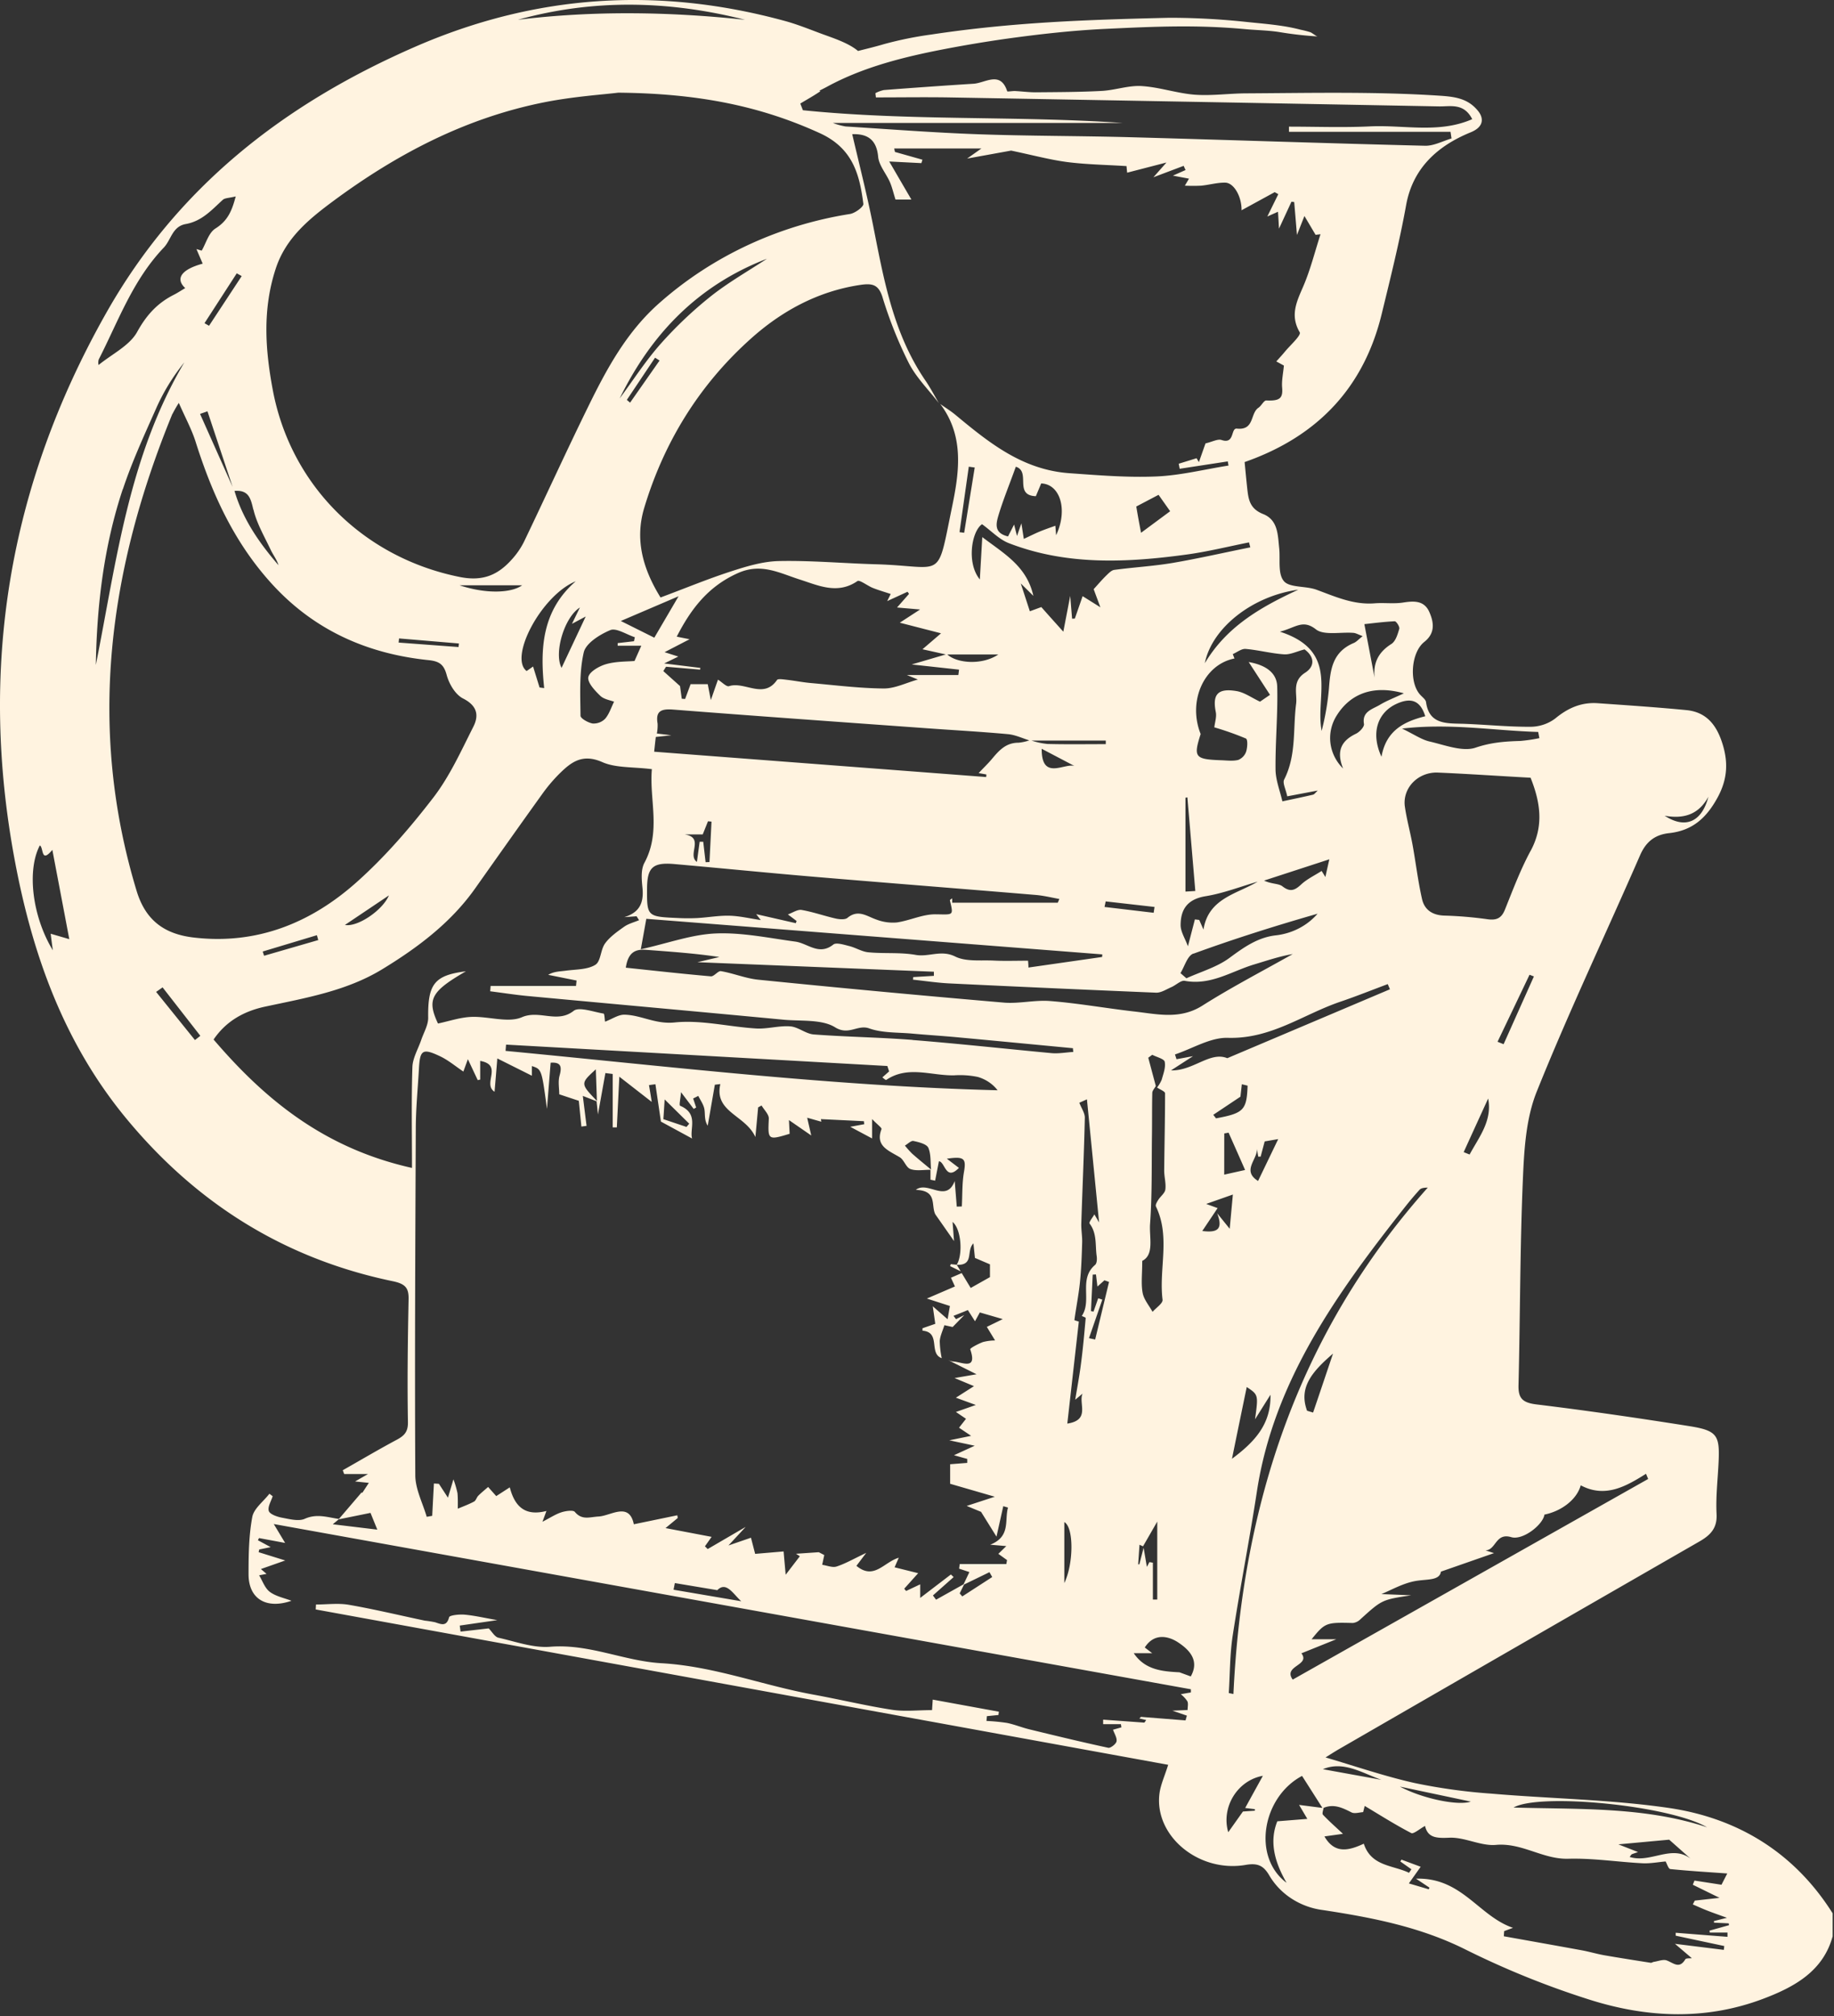 <svg xmlns="http://www.w3.org/2000/svg" width="664" height="730" fill="none" viewBox="0 0 664 730">
  <rect x="0" y="0" width="664" height="730" fill="#333333" stroke="none"/>
  <path fill="#FFF3E0" d="M603.994 654.515c-21.107-3.056-42.661-3.309-63.986-5.146a205.801 205.801 0 0 1-27.876-3.853c-11.011-2.475-21.713-6.177-32.217-9.252 1.105-.684 3.116-2.006 5.217-3.215a87740.411 87740.411 0 0 1 130.171-74.988c4.092-2.353 6.442-4.922 6.183-9.89-.329-6.299.448-12.654.737-18.981.438-9.57-.578-11.248-10.384-12.842-18.438-2.924-36.926-5.624-55.474-7.883-5.197-.628-6.7-2.259-6.59-6.983.617-24.747.527-49.521 1.573-74.248.458-10.761 1.065-22.141 5.027-32.02 11.579-28.843 24.979-57.029 37.414-85.572 2.091-4.79 5.247-7.442 10.543-8.014 8.592-.938 13.56-5.69 17.463-12.795 3.902-7.105 3.982-13.611 1.354-20.969-2.171-5.999-5.835-10.123-12.604-10.779-10.663-1.032-21.365-1.744-32.058-2.494-5.973-.422-10.862 1.762-15.411 5.531-2.498 1.887-5.589 2.942-8.791 2.999-7.965.056-15.93-.75-23.894-1.059-6.242-.244-12.943.553-14.088-7.855-.139-1.012-1.443-1.875-2.24-2.812-3.982-4.575-3.136-15.223 1.573-18.972 3.983-3.131 3.565-6.937 1.872-10.808-1.822-4.171-5.386-4.124-9.508-3.468-3.395.534-6.969 0-10.413.29-7.616.563-14.167-2.437-20.967-4.94-3.863-1.415-9.727-.674-11.778-3.093-2.29-2.709-1.274-7.883-1.712-11.989-.508-4.686-.379-10.17-5.834-12.316-4.67-1.875-5.257-5.062-5.685-8.821-.358-3.271-.667-6.562-.996-9.992 26.961-9.421 43.258-27.493 49.61-53.542 3.196-13.123 6.471-26.246 8.861-39.482 2.389-13.235 11.17-21.371 23.356-26.349 5.336-2.174 4.45-5.624 2.648-7.798-3.524-4.331-7.965-5.081-13.699-5.456-23.217-1.537-46.653-.993-69.919-.862-6.272 0-12.594.937-18.817.497-6.481-.488-12.823-2.738-19.304-3.131-4.749-.3-9.597 1.49-14.436 1.753-7.964.43-15.929.43-23.943.506-2.479 0-4.978-.338-7.437-.46-.996-.046-2.808.3-2.878.075-2.439-7.498-7.904-2.99-12.185-2.718-10.812.675-21.634 1.453-32.436 2.278-1.086.231-2.13.613-3.096 1.134l.179 1.537c8.721 0 17.442-.13 26.164 0 59.21 1.05 118.416 2.134 177.62 3.253 4.261.084 9.07-1.35 12.116 4.621-12.076 5.296-24.76 2.015-36.966 2.615-9.766.469-19.582.094-29.379.094v1.875h58.49l.358 2.409c-3.195.937-6.421 2.718-9.597 2.634-35.522-.872-71.034-2.11-106.526-3.084-18.478-.506-36.976-.422-55.444-1.088-15.929-.571-31.858-1.809-47.788-2.812a24.333 24.333 0 0 1-4.619-1.265h105.043c-38.588-2.653-77.396-.684-115.905-4.612l-.936-2.418c2.43-1.472 4.978-2.878 7.278-4.462-.129-.056-.239-.14-.358-.206.995-.497 2.07-1.04 3.066-1.584 12.943-6.993 27.548-10.64 42.133-13.451a467.698 467.698 0 0 1 22.42-3.75c11.947-1.659 23.894-3.009 35.94-3.58 17.921-.844 32.854-1.538 50.605.093 4.102.384 8.463.431 12.455 1.078 4.568.764 9.178 1.287 13.809 1.566-.538 0-1.991-1.266-2.688-1.528a33.83 33.83 0 0 0-3.455-.89 64.523 64.523 0 0 0-6.541-1.341c-4.38-.685-8.811-1.031-13.221-1.5a262.777 262.777 0 0 0-26.044-1.49h-2.141c-29.797.712-56.29 1.602-85.779 6.046a133.755 133.755 0 0 0-17.123 3.468c-3.127.937-6.302 1.687-9.458 2.493-3.704-3.121-9.807-4.921-14.118-6.561-4.091-1.538-8.173-3.16-12.395-4.312-45.846-12.514-90.318-9.627-133.875 9.373C102.065 37.958 63.954 68.263 38.517 113.2 2.866 176.2-7.727 242.312 5.454 312.051c6.342 33.604 17.691 65.615 40.38 93.024 24.89 30.07 56.5 50.486 96.313 58.762 4.529.938 5.863 2.363 5.784 6.468-.289 14.848-.498 29.714-.239 44.553.06 3.44-1.225 4.865-3.982 6.355-6.631 3.543-13.082 7.368-19.613 11.07l.508 1.378h8.621l-4.669 2.681 4.978.516-2.409 3.683-.15-.29-8.273 9.673c-4.092-.581-7.965-2.024-12.365-.056-2.22.994-5.555.103-8.293-.412-1.752-.328-4.33-1.238-4.72-2.409-.487-1.509.847-3.553 1.395-5.362l-1.185-.891c-2.16 2.813-5.645 5.353-6.203 8.437-1.254 6.777-1.344 13.788-1.344 20.706 0 8.989 6.472 12.748 15.541 9.608-2.558-.994-5.645-1.584-7.835-3.225-1.842-1.387-2.648-3.993-3.883-5.999l2.698-.515c-.706-.591-1.374-1.172-2.05-1.753l8.81-3.103-9.627-2.999c.07-.328.15-.656.22-.985l4.14-.843-4.629-2.494c.14-.262.27-.524.399-.787l9.458 1.762-4.112-6.842 332.044 59.822v1.143l-3.654.638c.924.73 1.723 1.59 2.37 2.549.418.863.089 2.053.089 3.178l-5.515.234 5.256 1.8-.488 1.725-16.108-1.275-.627.562 2.499.582-.657.937-14.934-1.078v1.631h6.431l.18 1.153-3.037.862c.488 1.425 1.504 2.925 1.275 4.218-.17.938-2.181 2.503-2.987 2.325-9.607-2.072-19.155-4.387-28.693-6.711-2.698-.666-5.286-1.744-7.964-2.288a69.79 69.79 0 0 0-7.447-.721c.06-.572.109-1.153.159-1.734l4.182-.422.149-1.191-23.944-4.377-.249 3.805c-5.266 0-9.955.582-14.505-.121-9.528-1.481-18.916-3.75-28.404-5.484-18.478-3.356-36.06-10.311-55.155-11.379-13.49-.788-26.074-7.096-40.191-5.953-6.113.497-12.534-1.874-18.727-3.271-1.354-.309-2.319-2.156-3.534-3.375l-10.185 1.163-.298-2.184 13.589-1.969c-4.609-.806-8.164-1.649-11.768-1.978-1.931-.178-5.495.179-5.674.938-.916 3.506-2.848 2.531-5.128 1.79a38.781 38.781 0 0 0-3.673-.572c-9.15-1.931-18.239-4.124-27.448-5.727-3.843-.675-7.965-.112-11.947-.112l-.09 1.79 308.628 56.241c-1.274 4.125-2.767 7.256-3.166 10.518-1.861 15.279 14.267 28.645 31.232 25.721 4.301-.741 6.431.225 8.502 3.749 1.975 3.393 4.769 6.301 8.156 8.491a27.231 27.231 0 0 0 11.347 4.117c17.921 2.727 35.303 6.121 51.671 14.322a311.358 311.358 0 0 0 44.482 18.007c20.748 6.636 42.043 7.724 63.01-.141 11.638-4.377 21.902-10.114 25.337-22.693v-8.324c-13.54-21.503-33.79-34.448-59.515-38.178Zm14.535-366.066c-2.35 8.989-8.194 11.848-15.84 6.88 7.905 1.415 12.724-1.191 15.84-6.88ZM120.483 551.846l2.14-1.781 11.519-2.343c.697 1.734 1.434 3.524 2.459 6.064l-16.118-1.94Zm497.658 109.727c-22.57-7.499-46.185-6.487-70.158-7.171 9.318-5.38 56.548-.825 70.158 7.199v-.028Zm-32.207 6.158 18.398-1.696 7.726 6.852c-6.88-5.221-14.506 1.8-22.052-.609.488-.61.577-.835.746-.938.478-.215.996-.365 2.3-.825l-7.118-2.784Zm-53.433-15.485c-4.589 1.594-17.512-1.078-25.665-5.427l25.665 5.427Zm-32.206-7.855-21.336-3.871c7.517-3.178 14.466 1.518 21.336 3.899v-.028Zm58.858-96.041c6.272-1.285 11.758-5.512 13.152-10.611 8.79 4.686 16.257.468 23.634-4.171l.777 1.874-128.688 72.636c-3.644-5.043 6.531-5.09 3.146-9.514l12.654-5.099h-8.96c4.848-6.009 5.316-6.14 14.933-5.878a4.605 4.605 0 0 0 2.738-1.349c7.805-7.068 7.785-7.077 18.378-8.68l-10.782-.441c3.445-1.406 7.497-3.749 11.868-4.64 4.37-.89 9.159-.047 9.686-3.487l19.215-6.702-3.086-1.003c3.863-.084 3.584-6.477 9.318-4.78 4.261 1.256 11.529-4.565 12.017-8.127v-.028Zm-76.52-58.332c-2.778 8.22-4.978 14.801-7.228 21.381l-2.18-.656c-3.096-8.371 1.722-14.079 9.408-20.697v-.028Zm47.29-72.898c2.947-6.474 5.9-12.942 8.861-19.404 1.563 8.024-3.286 13.901-6.711 20.266l-2.15-.862Zm14.456-39.079-2.191-.881c3.863-8.08 7.723-16.166 11.579-24.259l1.583.61-10.971 24.53Zm9.786-70.02c-3.693 6.833-6.421 14.144-9.318 21.334-1.185 2.943-2.888 3.899-6.173 3.459a140.841 140.841 0 0 0-15.64-1.331c-4.56-.103-7.328-2.222-8.184-5.981-1.464-6.468-2.24-13.066-3.425-19.6-.866-4.743-2.18-9.43-2.837-14.191-.169-1.537.012-3.09.53-4.556a10.783 10.783 0 0 1 2.471-3.948 11.591 11.591 0 0 1 3.977-2.643 12.204 12.204 0 0 1 4.779-.87c11.091.468 22.172 1.246 33.8 1.874 3.594 8.99 4.849 17.538.02 26.481v-.028Zm2.738-43.053c.139.759.279 1.509.428 2.268a56.926 56.926 0 0 1-6.969 1.022c-5.495.15-10.603.544-16.118 2.418-4.67 1.594-11.111-.937-16.616-2.212-2.987-.684-5.586-2.559-10.016-4.687 17.453-2.043 33.352.76 49.291 1.219v-.028Zm-40.888-5.662c-7.427 1.875-14.147 4.987-15.85 14.67-3.982-8.643-1.374-15.935 5.307-19.094 5.047-2.353 8.661-1.622 10.543 4.424Zm-72.767 151.046 1.563-.281c1.942 4.377 3.893 8.755 5.974 13.507l-7.557 1.687.02-14.913Zm-2.987-5.465-.995-1.284 9.836-6.562c.09-.824.299-2.662.508-4.499l2.081.506c-.309 8.858-1.384 9.964-11.43 11.839Zm11.141 97.279c4.201 2.812 4.201 2.812 2.987 11.679l5.585-8.895c.239 10.733-5.794 17.116-13.938 23.19a6612.905 6612.905 0 0 1 5.346-25.974h.02Zm4.082-74.614c-6.053-3.749-.09-7.864-.438-11.623.169.938.338 1.875.497 2.812h.877c.537-2.015 1.065-4.021 1.463-5.502l4.898-.844-7.297 15.157Zm-11.141-44.449c-6.272-2.55-12.255 4.612-20.379 4.424l7.964-5.155-5.973 1.106a115.1 115.1 0 0 0-.557-1.725c6.391-2.137 12.842-6.205 19.154-6.018 15.651.469 27.239-8.492 40.67-13.057 5.794-1.969 11.479-4.246 17.213-6.393.259.619.528 1.228.787 1.875l-58.879 24.943Zm-7.855-58.641c6.422-1.05 12.584-3.459 18.856-5.278-7.546 4.509-17.84 6-19.622 17.36-.667-1.518-1.105-2.502-1.534-3.487l-1.573-.197-2.528 9.73c-.996-2.812-2.649-5.24-2.639-7.677.01-5.483 2.26-9.345 9.04-10.451Zm-7.287-1.678v-33.97l.697-.14 2.867 33.894-3.564.216Zm17.124-85.974c1.553-.666 3.175-1.997 4.649-1.875 4.669.403 9.249 1.65 13.938 1.959 2.28.141 4.659-1.087 7.397-1.79 3.365 2.409 4.072 5.952.229 8.436-4.908 3.112-2.808 7.63-3.275 11.248-1.185 9.177.149 18.635-4.331 27.436-.647 1.275.567 3.394 1.115 6.075l11.051-2.091c-.797.713-1.195 1.369-1.723 1.5-3.683.862-7.397 1.622-11.09 2.409-.876-3.843-2.439-7.696-2.479-11.548-.1-10.011.876-20.032.607-29.996-.119-4.686-3.684-7.733-10.324-8.886l7.716 11.867-3.614 2.475c-3.057-1.425-5.645-3.356-8.513-3.834-6.809-1.144-8.781 1.228-7.496 7.611.348 1.744-.329 3.675-.538 5.521a108.15 108.15 0 0 1 11.429 4.04c.727.338.578 3.187.11 4.687a4.843 4.843 0 0 1-1.067 1.818 5.203 5.203 0 0 1-1.77 1.238c-1.932.506-4.122.197-6.193.131-9.567-.337-10.145-1.087-7.457-9.495-4.749-11.905 1.195-25.178 12.246-27.343l-.617-1.593Zm34.964 74.294c-.597 2.681-.995 4.331-1.424 6.403l-1.364-2.194c-2.488 1.603-5.286 2.925-7.397 4.884-2.309 2.156-3.982 2.878-6.809.675-1.374-1.059-3.923-.769-6.631-2.072l23.625-7.696Zm-49.211 34.167c14.744-5.38 29.758-10.114 44.95-14.473-3.779 4.37-9.218 7.181-15.163 7.837-6.57.759-11.598 4.377-16.775 8.192-4.47 3.3-10.314 4.968-15.551 7.349l-2.15-1.875c1.533-2.465 2.489-6.28 4.689-7.077v.047Zm76.141-94.232c-3.484 1.64-6.202 2.662-8.621 4.124-2.678 1.612-6.541 2.4-5.775 6.927.18 1.04-1.573 2.915-2.907 3.553-5.187 2.493-7.228 6.149-4.649 12.588-2.584-2.552-4.199-5.836-4.595-9.341-.396-3.506.449-7.037 2.405-10.043 4.221-6.637 11.807-11.286 24.142-7.855v.047Zm-3.245-26.115c.547 0 1.862 1.978 1.633 2.737-.578 1.968-1.295 4.499-2.888 5.502-4.778 3.018-6.58 6.946-6.053 12.186-1.244-6.562-2.489-13.048-3.693-19.385 2.897-.309 6.939-.853 11.001-1.04Zm-28.523 2.943c2.887 2.25 8.96.891 13.559 1.256.896.066 1.743.6 3.345 1.181-1.453 1.134-2.23 2.072-3.245 2.494-7.686 3.243-8.453 9.608-8.96 16.403a94.085 94.085 0 0 1-2.649 15.42c-2.439-12.683 6.79-28.852-15.112-35.929 5.794-1.481 8.253-4.584 13.062-.825Zm-6.392-14.379c-14.237 6.562-26.074 13.611-33.85 26.612 2.539-12.758 17.224-24.353 33.85-26.612Zm-17.851-17.125c.16.599.309 1.199.468 1.799-9.348 1.875-18.647 4.012-28.045 5.624-6.969 1.182-14.157 1.585-21.206 2.531-1.075.15-2.091 1.275-2.987 2.128-1.513 1.49-2.887 3.112-4.47 4.856.478 1.312 1.175 3.187 2.43 6.561l-6.432-4.031-2.817 8.109-.996.056c-.189-2.287-.378-4.574-.677-8.268l-2.499 12.964c-2.917-3.253-5.067-5.624-7.964-8.914l-4.152 1.528-3.285-10.077 4.559 4.499c-2.419-10.789-10.533-15.213-18.497-21.278-.319 5.446-.558 9.721-.886 15.326-4.919-5.98-2.937-17.528.806-19.994 3.484 2.541 6.202 5.493 9.627 6.834 20.957 8.145 42.74 7.114 64.533 4.133 7.557-1.031 14.994-2.896 22.49-4.386ZM217.342 251.92c1.324 1.275 3.694 1.612 4.978 2.128-1.045 2.099-1.732 4.405-3.196 6.13a5.67 5.67 0 0 1-2.047 1.364 5.978 5.978 0 0 1-2.473.398c-1.662-.272-4.42-1.828-4.43-2.812-.07-7.677-.518-15.541 1.175-22.937.747-3.29 5.774-6.477 9.627-8.071 2.141-.881 5.864 1.612 8.871 2.587-.11.488-.209.938-.309 1.444l-5.914.684v.938h8.562l-2.459 5.53c-2.538.234-6.59.094-10.254 1.134-2.579.731-6.173 2.812-6.481 4.771-.309 1.959 2.369 4.8 4.35 6.712Zm-20.319-2.812-1.673-.207-2.349-7.592-2.34 1.631c-6.511-4.968 5.436-27.474 17.791-32.498-12.176 10.564-12.973 24.268-11.429 38.628v.038Zm-30.734-37.204h22.739c-3.803 2.765-12.883 3.262-22.739-.038v.038Zm43.666 8.033-2.877 5.915 4.978-2.653-8.741 18.588c-2.818-5.352.936-18.269 6.64-21.85Zm14.376-75.645c11.3-23.059 28.046-40.868 53.343-50.617-6.8 4.48-13.938 8.53-20.28 13.554a146.352 146.352 0 0 0-18.189 17.238c-5.486 6.187-9.956 13.179-14.874 19.807v.018Zm14.466-13.769-10.673 15.25-1.174-1.003 10.214-15.269 1.633 1.022Zm-14.028 94.298 20.907-8.952-8.781 14.998-12.126-6.046Zm103.809-10.583.537.769-4.34 4.93 8.343.722-7.348 4.78 14.934 3.844-6.72 5.774 8.452 1.874-12.355 3.628 17.134 1.875c-.08.646-.159 1.293-.249 1.949h-18.627l3.982 1.631c-4.241 1.181-8.313 3.272-12.365 3.244-8.791-.075-17.572-1.191-26.353-1.969-2.986-.262-5.893-.853-8.85-1.19-1.165-.132-3.077-.441-3.425.065-4.868 7.124-11.758.394-17.403 2.259-.906.3-2.598-1.518-3.982-2.362-.587 1.659-1.314 3.75-2.589 7.405-.567-2.934-.826-4.255-1.115-5.774h-6.202c-.697 1.875-1.344 3.628-1.991 5.362l-1.215-.084-.627-4.584-6.053-5.427c.328-.525.657-1.05.995-1.575l12.326 1.05.079-.628-13.091-1.613 5.127-2.493-4.978-1.584 9.05-4.687-4.65-.937c5.088-9.889 11.26-18.157 22.182-23.022 8.422-3.749 15.013 0 22.42 2.362 6.631 2.109 13.61 5.512 20.827.535.787-.535 3.604 1.696 5.556 2.484 1.951.787 4.092 1.396 6.491 2.202-.11.207-.558 1.116-1.274 2.569l7.367-3.384Zm32.854 22.712c-5.814 3.937-14.934 3.225-18.448 0h18.448Zm-14.038-44.29c1.115-7.893 2.234-15.791 3.355-23.696l2.151.29-3.823 23.631-1.683-.225Zm-109.961 74.145 5.635-.6-5.247-.647c.226-1.187.313-2.394.259-3.599-.717-4.293.996-5.428 5.565-5.071 30.584 2.39 61.188 4.546 91.782 6.758 9.827.712 19.683 1.247 29.499 2.147 2.629.234 5.157 1.453 7.726 2.249-1.253.44-2.562.723-3.893.844-4.709 0-7.188 2.981-9.746 6.018-1.384 1.64-2.987 3.159-4.69 4.986l2.778.488c0 .309 0 .609-.07.937l-120.195-9.167c.229-2.034.328-3.14.597-5.343Zm10.523 35.282h6.471l1.902-4.752 1.274.122-.736 14.632-1.404.056c-.289-2.465-.568-4.931-.856-7.396h-1.295l-.995 7.293c-3.644-2.587 2.847-8.764-4.361-9.936v-.019Zm-3.823 10.733c16.925 1.49 33.85 3.187 50.775 4.621 26.681 2.25 53.372 4.331 80.064 6.562 2.877.243 5.704.937 8.562 1.462l-.558 1.34h-38.23v-1.584c-.289.244-.876.553-.836.731 1.344 5.756 1.354 5.118-5.356 5.062-4.61 0-9.19 2.268-13.869 2.953a16.633 16.633 0 0 1-7.387-1.05c-3.494-1.2-6.601-3.834-10.483-.61-.857.704-2.888.544-4.232.244-4.141-.937-8.173-2.39-12.355-3.112-1.483-.253-3.275 1.031-4.978 1.622.737.543 1.942 1.453 3.146 2.362l-.268.806-14.347-3.271 1.653 2.146c-3.982-.59-7.666-1.481-11.32-1.575-3.833-.103-7.695.61-11.548.835a68.238 68.238 0 0 1-6.919 0c-11.45-.488-11.45-.497-11.38-11.014.11-7.33 2.151-9.205 9.866-8.53Zm133.049-41.713 11.827 6.206c-3.663-1.134-11.947 5.427-11.857-6.206h.03Zm21.902 74.417-.059.938-26.672 3.824c0-.937-.119-2.128-.139-2.475-4.49 0-8.462.15-12.415-.046-4.699-.225-10.075.468-13.938-1.453-5.117-2.559-9.587.253-14.366-.61-5.555-.984-11.409-.384-17.094-.937-2.34-.206-4.53-1.659-6.87-2.24-1.921-.478-4.768-1.406-5.814-.572-5.226 4.143-9.229-.441-13.769-1.059-9.557-1.285-19.224-3.347-28.752-2.953-8.711.356-17.283 3.524-27.189 5.737.767-4.237 1.274-7.021 1.991-11.033l165.086 12.879Zm-19.811-76.179a27.136 27.136 0 0 1-5.805-1.228h26.881v1.294c-7.019 0-14.038.112-21.057-.066h-.019Zm21.016 56.992L418 328.352c-.099.703-.209 1.406-.308 2.109l-17.801-2.109c.149-.675.289-1.341.418-2.015h-.02Zm-38.678-140.145c1.722-5.624 3.982-11.117 6.173-17.219 5.585 1.734-.867 10.386 7.247 10.667a750.452 750.452 0 0 0 1.932-4.612c6.79.207 9.786 9.43 5.406 18.747-.12-1.462-.239-2.924-.279-3.44-1.991.731-3.843 1.35-5.625 2.091-1.782.74-3.494 1.612-5.794 2.671-.289-1.875-.538-3.487-.876-5.624-.548 1.575-.916 2.625-1.583 4.574a888.62 888.62 0 0 1-1.056-4.143l-2.2 4.303c-5.426-1.275-4.241-4.987-3.345-8.015Zm49.779-2.812 8.064-4.237 4.201 5.943-10.533 7.799a334.726 334.726 0 0 1-1.732-9.505ZM317.935 56.753c.289 3.13 2.877 6.045 4.241 9.139.787 1.79 1.215 3.75 2.041 6.355h5.755a5421.081 5421.081 0 0 1-8.025-13.78l11.639.591.388-1.237-9.956-2.812-.269-1.247h31.56l-5.167 3.647 15.929-2.887c7.965 1.668 14.098 3.337 20.33 4.152 6.879.881 13.868.984 21.464 1.462 0 .207.16 1.81.219 2.381l14.237-3.684-4.729 5.343 10.952-4.133.686 1.518-4.579 2.025 5.824 1.097-1.493 2.54a61.53 61.53 0 0 0 5.883 0c2.898-.272 5.775-1.134 8.662-1.097 3.265 0 6.073 5.193 5.973 10.002l12.007-6.562 1.304.731-3.982 8.09 3.873-1.725c.109 1.781.199 3.271.358 6.112l4.51-9.74.996.113c.288 3.412.577 6.814.995 11.923l2.708-6.87 4.042 6.823 1.782-.225c-2.071 6.393-3.673 12.964-6.351 19.122-2.39 5.493-4.69 10.358-1.185 16.367.647 1.096-3.435 4.686-5.386 7.067-.996 1.21-2.051 2.334-3.087 3.497l2.748 1.499c-.269 2.906-.846 5.456-.637 7.949.339 3.909-.866 4.893-5.725 4.687-.886-.047-1.742 1.875-2.837 2.625-3.076 2.052-1.374 8.248-7.845 7.564-2.27-.234-.687 5.765-5.515 4.124-1.374-.468-3.366.657-5.825 1.228l-2.389 6.777c-.279-.468-.558-.937-.846-1.406l-6.462 1.988c.12.609.23 1.218.349 1.828l17.413-2.672.268 1.509c-8.711 1.378-17.382 3.572-26.143 3.946-10.454.441-21.007-.44-31.481-1.181-17.064-1.218-29.23-11.164-41.306-21.175-1.702-1.406-3.624-2.587-5.436-3.88 8.96 11.867 6.78 25.168 4.152 37.869-5.486 26.574-2.569 20.856-27.498 20.153-11.688-.328-23.376-1.406-35.044-1.162-5.904.122-11.947 1.978-17.582 3.815-8.433 2.737-16.606 6.149-25.298 9.374-6.421-10.377-9.368-20.969-5.893-32.489 7.088-23.537 19.712-44.272 38.469-61.097 10.951-9.852 24.063-17.219 39.673-19.563 4.56-.684 6.7-.103 8.144 4.528a151.874 151.874 0 0 0 9.518 23.799c2.688 5.231 7.168 9.655 10.842 14.435-1.623-2.755-3.107-5.624-4.909-8.239-11.688-17.154-15.043-36.735-18.916-56.242-2.2-11.032-4.977-21.952-7.526-32.863 5.336-.178 8.801 1.79 9.388 8.174ZM269.739 7.157c-27.408-2.915-54.816-3.356-82.234 0 27.428-7.611 54.836-6.927 82.234 0ZM99.775 97.424c3.614-11.248 12.116-18.156 21.275-24.924 22.799-16.807 47.629-29.855 76.202-35.507 10.443-2.062 21.195-2.765 26.581-3.44 28.992.262 51.452 4.837 72.946 14.642 12.057 5.492 14.436 15.063 15.8 25.608.129 1.069-2.987 3.356-4.819 3.665-25.692 4.055-49.55 15.135-68.605 31.861-12.215 10.601-19.503 24.221-26.293 38.085-7.915 16.15-15.371 32.507-23.157 48.742a28.425 28.425 0 0 1-4.46 6.449c-4.898 5.456-10.324 7.977-18.717 6.299-34.845-6.964-61.377-33.154-67.808-67.949-2.728-14.604-3.674-28.992 1.055-43.53Zm66.375 135.542c-.05.432-.09.853-.14 1.285l-21.683-1.613.149-1.499 21.674 1.827Zm-74.38-48.461c1.185 5.043 3.983 9.758 6.233 14.548.886 1.874 2.22 3.534 2.827 5.577-6.969-8.071-12.942-16.685-15.929-26.902 5.157-.384 5.854 2.662 6.82 6.777h.05Zm-4.26-84.55-11.828 17.988-1.643-.937 11.678-18.054 1.792 1.003Zm-3.286 76.329-11.797-26.433 2.688-.937 9.109 27.37ZM35.72 130.195c7.098-13.892 12.335-28.759 23.565-40.541 2.698-2.812 3.066-7.668 7.965-8.54 5.923-1.059 9.438-5.174 13.43-8.783.766-.684 2.28-.628 4.66-1.218-1.365 5.155-2.828 8.773-7.338 11.614-2.46 1.546-3.375 5.268-4.978 8.014l-1.902-.562 2.26 5.277c-7.566 2.053-10.085 5.352-6.322 8.849-1.443.843-2.767 1.734-4.191 2.456-6.073 3.083-9.956 7.498-13.251 13.479-2.738 4.912-9.15 7.995-13.938 11.914a4.102 4.102 0 0 1 .04-1.931v-.028ZM19.133 344.053c-7.466-12.27-9.458-28.937-4.709-37.982 1.434.825.319 6.711 4.53 1.612 2.051 10.817 3.982 20.903 6.133 32.33l-6.74-1.969a283.9 283.9 0 0 0 .786 6.009Zm25.358-166.934c3.265-9.843 7.646-19.376 11.887-28.908a73.667 73.667 0 0 1 10.354-17.004c-20.21 34.138-24.59 72.251-32.038 109.539.368-21.699 2.917-43.024 9.747-63.627h.05Zm17.98-27.296a43.808 43.808 0 0 1 2.27-3.956c2.379 5.418 4.649 9.571 6.053 13.985 5.973 18.935 14.037 36.782 28.025 51.958 14.994 16.245 33.939 24.878 56.34 27.184 3.982.412 5.545 1.621 6.561 5.38.856 3.178 3.086 7.058 5.923 8.502 5.287 2.681 5.745 6.243 3.724 10.245-4.421 8.727-8.483 17.81-14.446 25.59-8.363 10.864-17.482 21.475-27.807 30.67-16.297 14.529-35.84 22.769-59.047 20.032-10.663-1.266-17.413-6.299-20.618-16.92-17.91-59.147-10.096-116.373 12.972-172.67h.05Zm78.341 174.348c-2.309 5.437-11.399 11.558-15.929 10.695l15.929-10.695Zm-25.586 16.17-19.613 5.68c-.169-.516-.338-1.022-.497-1.537l19.612-5.906.498 1.763Zm-44.641 36.2-14.058-17.434 2.34-1.641c4.553 5.849 9.11 11.695 13.669 17.538l-1.951 1.537Zm173.279 199.001c.15-.806.309-1.612.468-2.409l15.372 2.569c3.236-3.3 5.675 1.312 8.671 4.012l-24.511-4.172Zm104.536 2.419c-.319-.366-.637-.722-.946-1.088l1.583-3.215 9.199-4.471c.329.581.657 1.172.996 1.762l-10.832 7.012Zm15.929-18.222-2.877 2.812 3.146 2.259c-.08.478-.169.937-.249 1.434h-16.875c-.08.553-.149 1.106-.229 1.668l3.723 1.238c-.707 1.49-1.403 2.962-2.11 4.433l-9.956 5.568-1.135-1.537 7.497-6.655-.996-.938-11.101 8.483v-4.921l-5.107 2.409-.687-.815 5.048-5.624-8.532-2.128 1.513-3.468c-5.416 1.593-8.96 8.22-15.332 2.934l3.544-4.687c-4.619 2.193-7.556 3.909-10.742 4.94-1.483.478-3.454-.375-5.197-.628.249-1.172.498-2.344.757-3.525l-1.991-1.031-8.254.562 1.404.891-5.137 6.702c-.319-3.618-.538-6.018-.747-8.436l-10.304.881c-.358-1.397-.876-3.365-1.513-5.849l-8.154 2.812 6.232-6.721-13.748 8.014-.996-.993 2.419-3.421-16.686-3.178 4.401-3.637c0-.328-.09-.656-.14-.994l-15.74 3.253c-1.682-8.221-8.273-3.075-12.723-2.812-3.325.178-6.033 1.434-8.642-1.678-.617-.731-3.345-.337-4.868.159-2.131.694-4.042 1.978-6.85 3.422.628-1.697 1.046-2.812 1.444-3.909-7.288 1.875-11.359-1.097-13.271-8.549l-4.908 3.169-2.937-3.309c-1.225 1.087-2.459 2.062-3.544 3.159-.628.628-.847 1.743-1.553 2.127-1.872 1.013-3.903 1.744-5.874 2.578 0-1.875.059-3.749-.12-5.624a36.928 36.928 0 0 0-1.463-5.006l-1.991 6.646-3.266-5.015-1.812-.121c-.212 3.899-.418 7.802-.617 11.707l-1.991.356c-1.444-4.986-4.102-9.973-4.132-14.997-.229-41.806 0-83.613.179-125.428 0-7.312.737-14.632 1.145-21.944.369-6.711 1.354-7.367 7.756-4.312 2.927 1.407 5.445 3.553 8.323 5.484.318-.881.766-2.09 1.632-4.481l3.565 7.574.896-.187v-6.768c8.412 1.509.697 8.258 5.197 11.173.348-4.077.667-7.78.995-12.063l12.524 6.261v-3.506c3.545 1.172 3.545 1.172 5.456 15.514.438-5.465.866-10.92 1.334-16.723 3.724-.262 4.142 1.378 3.226 4.687-.597 2.137-.11 4.556-.11 6.749l7.079 2.353c.318 3.149.627 6.243.936 9.326l1.871-.253c-.428-3.383-.846-6.767-1.354-10.845l4.978 1.941c.14 1.302.279 2.605.498 4.78l2.698-14.998 2.648.338v19.328h1.494c.288-5.765.567-11.52.906-18.344l11.728 9.13a305.067 305.067 0 0 0-.996-6.084l2.33-.318c.687 4.686 1.383 9.373 1.991 13.526l11.29 6.13c-.996-3.44 2.518-8.952-4.331-11.857-.448-.188.139-2.541.318-4.922l4.59 6.074.896-.534c-.368-1.078-.727-2.165-1.095-3.252l1.862-.938c.776 1.594 1.921 3.131 2.21 4.809.328 1.875-.11 3.909 1.204 5.98.863-4.949 1.723-9.895 2.579-14.838l1.991-.235c-2.33 10.208 9.1 11.174 12.684 19.179.428-4.528.717-7.63.995-10.733l1.245-.694c.926 1.603 2.708 3.244 2.628 4.8-.388 7.686-.338 7.845 7.537 5.446-.07-1.369-.14-2.728-.249-4.959l8.074 5.577c-.667-2.896-1.075-4.686-1.474-6.43l5.118 1.444-.15-.938 15.571.75c0 .366.09.731.13 1.088l-5.078.937 7.905 4.218v-7.021c1.931 2.034 3.604 3.168 3.405 3.675-2.33 6.111 2.558 7.705 6.571 10.132 1.622.938 2.27 3.703 3.912 4.294 2.131.778 4.809.243 7.258.271v3.581l1.682.347c.448-2.269.887-4.546 1.374-7.021 2.25.206 2.44 7.34 7.238 2.4l-4.37-3.319c6.361-.937 7.048-.065 6.192 4.865-.707 4.069-.538 8.277-.766 12.42l-1.832.057-.747-9.252c-3.106 8.117-9.747-.225-14.077 3.196 7.964.225 5.386 5.624 7.068 8.868 2.17 3.093 4.331 6.186 6.76 9.664-.179-2.334-.328-4.378-.528-6.937 3.206 2.634 3.774 11.914 1.494 15.504l-2.151-.206c-.079.234-.149.469-.229.712l3.823 1.875c-.468-.787-.935-1.556-1.423-2.353 6.441.253 3.315-5.136 6.043-7.752.179 1.716.358 3.431.547 5.259l5.436 2.325v4.621l-6.969 3.927c-.995-1.612-2.1-3.477-3.265-5.389l-3.893 1.687c.488 1.078.996 2.146 1.444 3.159l-10.165 4.377 8.343 2.69c-.199 1.153-.478 2.756-.827 4.8l-5.376-4.687c.329 2.278.598 4.171.906 6.346l-4.629 1.603v.881c6.78.553 2.13 8.23 6.969 9.954a33.817 33.817 0 0 1-.717-6.186c.12-1.809.996-3.571 1.683-5.755l2.986.656 4.212-4.322-2.987 1.481-.916-1.199 3.843-1.528 1.354-.572 2.588 4.059 1.753-3.187 8.303 2.409-5.775 2.812 2.987 4.912a18.222 18.222 0 0 0-4.371.571c-1.722.638-4.758 2.241-4.619 2.644 2.718 7.939-3.196 4.443-6.402 4.396a6.453 6.453 0 0 1-1.772-.591l10.454 5.221-7.965 1.369 7.039 2.934-6.551 4.181 7.218 2.634-7.208 2.53 3.654 2.475-2.529 3.225 4.381 2.943-7.905 1.621 9.209 1.96-7.517 3.44 4.809 1.34v1.434l-6.193.488v7.077l16.168 4.686-10.184 3.328 5.207 2.147 5.585 8.97c.896-4.031 1.682-7.499 2.459-11.023l1.712.506c-1.324 4.687 1.075 10.433-6.431 13.442l5.814.497Zm-43.407-168.8c7.855-5.287 16.387-1.415 24.601-1.631a31.659 31.659 0 0 1 8.502.591c2.874.834 5.383 2.525 7.148 4.818-59.934-1.519-118.961-8.615-178.138-14.257.06-.76.129-1.519.189-2.269l138.046 7.743.628 1.959-2.43 2.156c.409.337 1.205 1.05 1.384.928l.07-.038Zm16.258 32.564c-2.31-1.931-4.66-3.824-6.91-5.812a34.72 34.72 0 0 1-2.648-2.943c1.045-.6 2.25-1.875 3.116-1.659 1.991.412 4.749 1.115 5.366 2.456 1.016 2.39.717 5.315 1.006 7.995l.07-.037Zm-96.541-25.468 8.9 8.783-.995 1.172-8.373-2.812c.139-1.894.259-3.909.468-7.143Zm-24.521.553c-6.023-6.29-6.023-6.308-.398-11.454.132 3.843.265 7.673.398 11.492v-.038Zm114.262-22.103c-11.947-.937-23.894-1.078-35.761-1.978-2.897-.215-5.605-2.709-8.512-2.924-4.092-.319-8.323 1.022-12.425.759-9.856-.609-19.832-3.168-29.439-2.175-6.969.713-12.067-2.68-18.14-2.812-2.2-.056-4.46 1.556-7.038 2.531-.18-1.078-.199-2.878-.538-2.934-3.674-.59-8.851-2.549-10.822-.993-5.973 4.686-12.395-.441-18.737 2.306-4.977 2.165-12.156-.366-18.318-.113-4.082.169-8.104 1.565-12.076 2.4-4.082-8.737-2.489-11.624 10.115-18.907-11.45 1.444-13.829 4.621-13.66 16.873 0 2.634-1.603 5.286-2.499 7.92-1.115 3.281-3.096 6.562-3.215 9.833-.389 11.811-.15 23.64-.15 36.557-31.629-7.058-53.114-24.596-71.83-46.483 4.53-6.674 11.03-10.311 18.856-11.952 14.545-3.112 29.26-5.624 42.133-13.451 12.872-7.827 24.889-16.872 33.61-29.17 8.044-11.361 16.069-22.741 24.203-34.055a57.954 57.954 0 0 1 6.242-7.452c4.261-4.218 8.343-7.592 15.71-4.34 4.868 2.147 11.041 1.678 17.92 2.541-.995 10.948 3.435 22.496-2.688 33.894-1.394 2.578-.995 6.225-.687 9.374.428 5.034-.995 8.605-6.62 10.311l4.46-.319.896 1.416c-1.812.768-3.843 1.275-5.396 2.371-2.499 1.772-5.157 3.637-6.889 6.018-1.733 2.381-1.504 6.562-3.594 7.799-2.858 1.753-7.059 1.603-10.723 2.109-2.1.281-4.261.253-6.292 1.49l10.274 2.063-.209 1.949h-30.912l-.15 1.941c4.63.59 9.249 1.321 13.939 1.752 30.753 2.869 61.516 5.625 92.269 8.54 6.352.59 13.879-.225 18.667 2.756 4.978 3.084 8.134-1.125 12.356.393 4.738 1.697 10.304 1.406 15.511 1.875 5.386.497 10.792.815 16.188 1.322 14.017 1.293 28.035 2.643 42.053 3.974 0 .45.089.937.129 1.35-2.638.159-5.306.665-7.905.431-16.795-1.575-33.531-3.421-50.306-4.752v-.038Zm54.956 196.611v-22.047c3.494 1.903 3.385 15.092 0 22.084v-.037Zm7.745-95.957c-.508 5.624-.995 11.248-1.752 16.872-.518 4.115-1.304 8.192-2.041 12.739l2.658-2.212c-1.573 3.524 2.987 9.561-5.525 10.854l4.171-36.922c-.557-.197-1.623-.45-1.603-.572.618-4.509 1.514-8.989 1.991-13.517.498-4.799.668-9.636.817-14.463.08-2.334-.388-4.687-.309-7.021.408-12.767.996-25.524 1.275-38.291 0-1.641-1.175-3.309-1.992-5.371l2.758-1.237c1.434 14.519 2.857 28.898 4.401 44.571l-1.713-2.925c-.647 1.191-2.081 2.859-1.722 3.328 2.738 3.627 1.991 7.827 2.558 11.773.16 1.05.09 2.625-.587 3.206-6.083 5.174-.995 12.851-4.799 18.466.498.253 1.434.543 1.414.759v-.037Zm3.425 7.817-2.24-.487c1.613-4.65 3.222-9.302 4.828-13.958l-1.493-.487a611.873 611.873 0 0 1-1.692 4.827l-.926-.178c.212-4.374.424-8.78.637-13.216l1.175-.057c.169 1.434.348 2.869.527 4.378l2.539-2.259 1.663.59-5.018 20.847Zm-16.288-122.541c-5.545-.45-11.27 1.031-16.815.563a5945.467 5945.467 0 0 1-88.785-8.277c-4.59-.45-8.96-2.306-13.59-3.103-1.055-.187-2.499 1.969-3.654 1.875-10.135-.881-20.24-2.015-30.803-3.131.837-5.549 3.415-6.768 7.328-6.468 8.791.666 17.582 1.257 26.562 2.606l-7.965 1.875 85.619 3.45v1.49l-7.496.45-.06.937c4.371.46 8.731 1.134 13.112 1.35 24.962 1.206 49.925 2.325 74.887 3.356 1.802.065 3.713-1.209 5.505-1.987 1.792-.778 3.465-2.55 4.879-2.297 9.458 1.744 16.925-3.478 25.148-5.943 4.639-1.387 9.209-2.962 13.938-3.749-10.951 6.177-22.132 11.97-32.685 18.653-8.313 5.277-16.745 2.981-25.247 2.072-10.046-1.172-19.912-2.934-29.878-3.722Zm38.29 74.389c5.326 10.958.996 22.553 2.399 33.745.16 1.312-2.349 2.915-3.623 4.387-1.245-2.269-3.127-4.434-3.584-6.834-.618-3.28-.15-6.749-.15-11.613 4.44-2.25 2.479-8.437 2.838-13.451.756-10.63.537-21.325.677-31.992.069-5.109 0-10.227.119-15.345 0-.853.836-1.678 1.284-2.522-.916-3.412-1.828-6.827-2.738-10.245l1.444-1.059c1.583.834 4.301 1.462 4.51 2.531.408 2.043-.498 4.359-1.095 6.505a12.534 12.534 0 0 1-1.673 2.812c.996.694 2.897 1.397 2.897 2.1 0 9.317-.229 18.644-.318 27.971 0 2.296.717 4.63.418 6.87-.179 1.322-1.752 2.447-2.569 3.75-.448.712-1.105 1.79-.836 2.353v.037Zm-2.359 128.737-.916 1.724c-.289-1.659-.588-3.44-1.185-6.936a3590.93 3590.93 0 0 0-1.543 6.027h-.428l.478-7.096 1.274.572c1.702-2.952 3.405-5.905 5.157-8.961v28.233h-1.583v-13.348l-1.254-.215Zm14.933 41.375-4.062-1.481c-6.282-.328-12.464-.863-16.546-6.918h6.68l-2.688-2.062c3.524-5.531 8.881-4.031 12.246-1.734 3.594 2.427 7.755 6.261 4.41 12.195h-.04Zm4.192-161.226c1.831-2.737 3.703-5.521 5.565-8.314l-4.132-1.509 9.657-3.403c-.378 4.049-.697 7.499-1.145 12.401l-4.539-5.624c2.15 5.662.318 7.152-5.396 6.421l-.01.028Zm19.055 209.293v.553l-4.321.3-5.316 7.499c-2.629-8.923 3.205-18.747 12.534-20.425-2.21 4.012-4.251 7.715-6.411 11.652l3.514.421Zm-7.805-41.693-1.643-.347c.448-6.965.378-13.995 1.434-20.875 2.678-17.426 6.102-34.748 8.761-52.173 6.093-39.885 29.06-71.868 53.761-103.11a115.913 115.913 0 0 1 5.097-6.027c.498-.553 1.384-.787 2.987-.797-47.191 53.008-67.152 115.295-70.358 183.301l-.039.028Zm19.194 68.296c-12.514-9.468-8.592-31.074 5.695-38.638 2.469 3.868 4.928 7.73 7.377 11.585l-8.452-1.087 2.986 5.062-10.871.872c-2.858 7.124-1.195 14.36 3.305 22.177l-.04.029Zm153.319 18.072h6.401v1.547l-18.746-1.472v1.059l17.582 3.749c-.06.469-.11.938-.16 1.388l-17.691-2.194 6.103 5.203c-.608.093-2.081-.066-2.36.412-2.15 3.628-4.271 1.322-6.72.403-1.284-.478-3.096.281-4.669.516-.388.056-.787.393-1.145.337-5.605-.881-11.21-1.753-16.795-2.727-2.698-.479-5.327-1.266-7.965-1.763-9.458-1.734-18.916-3.412-28.394-5.108 0-.61.07-1.228.11-1.875l3.196-1.181c-12.495-4.275-18.478-18.307-35.124-17.81l4.898 3.271c-.1.188-.189.385-.289.582-2.549-.76-5.097-1.519-7.188-2.128l4.281-6.027-6.969-2.588-.378.685 3.982 2.812-.856 1.275c-5.834-2.812-13.689-2.288-16.377-10.536-5.406 2.512-10.544 3.815-14.247-2.634l6.71-.938c-2.678-2.502-5.077-4.602-7.238-6.908-.408-.431.09-1.622.219-2.493 3.764-1.556 6.86 0 10.125 1.649 1.085.535 2.788 0 4.202-.112.179-.75.368-1.49.557-2.24 5.585 3.337 11.081 6.833 16.865 9.833.827.421 3.057-1.547 4.978-2.588.996 4.237 3.982 4.49 8.771 4.265 5.585-.262 11.429 3.094 16.925 2.597 9.488-.834 16.925 5.277 26.203 5.015 8.891-.253 17.831 1.171 26.761 1.631 2.858.15 5.755-.422 8.443-.647.508.862.995 2.681 1.722 2.756 6.969.703 13.938 1.115 20.599 1.593-.399.788-1.195 2.325-2.091 4.078l-9.777-1.509c-.199.496-.408 1.003-.607 1.509l9.677 4.743-8.96 1.003-.717 1.378c1.752.759 3.495 1.556 5.277 2.249 2.1.825 4.231 1.556 7.078 2.597l-4.709 1.181c0 .187 0 .384.07.581l5.286.244.12.665-7.079 1.978.11.694Z"/>
</svg>
